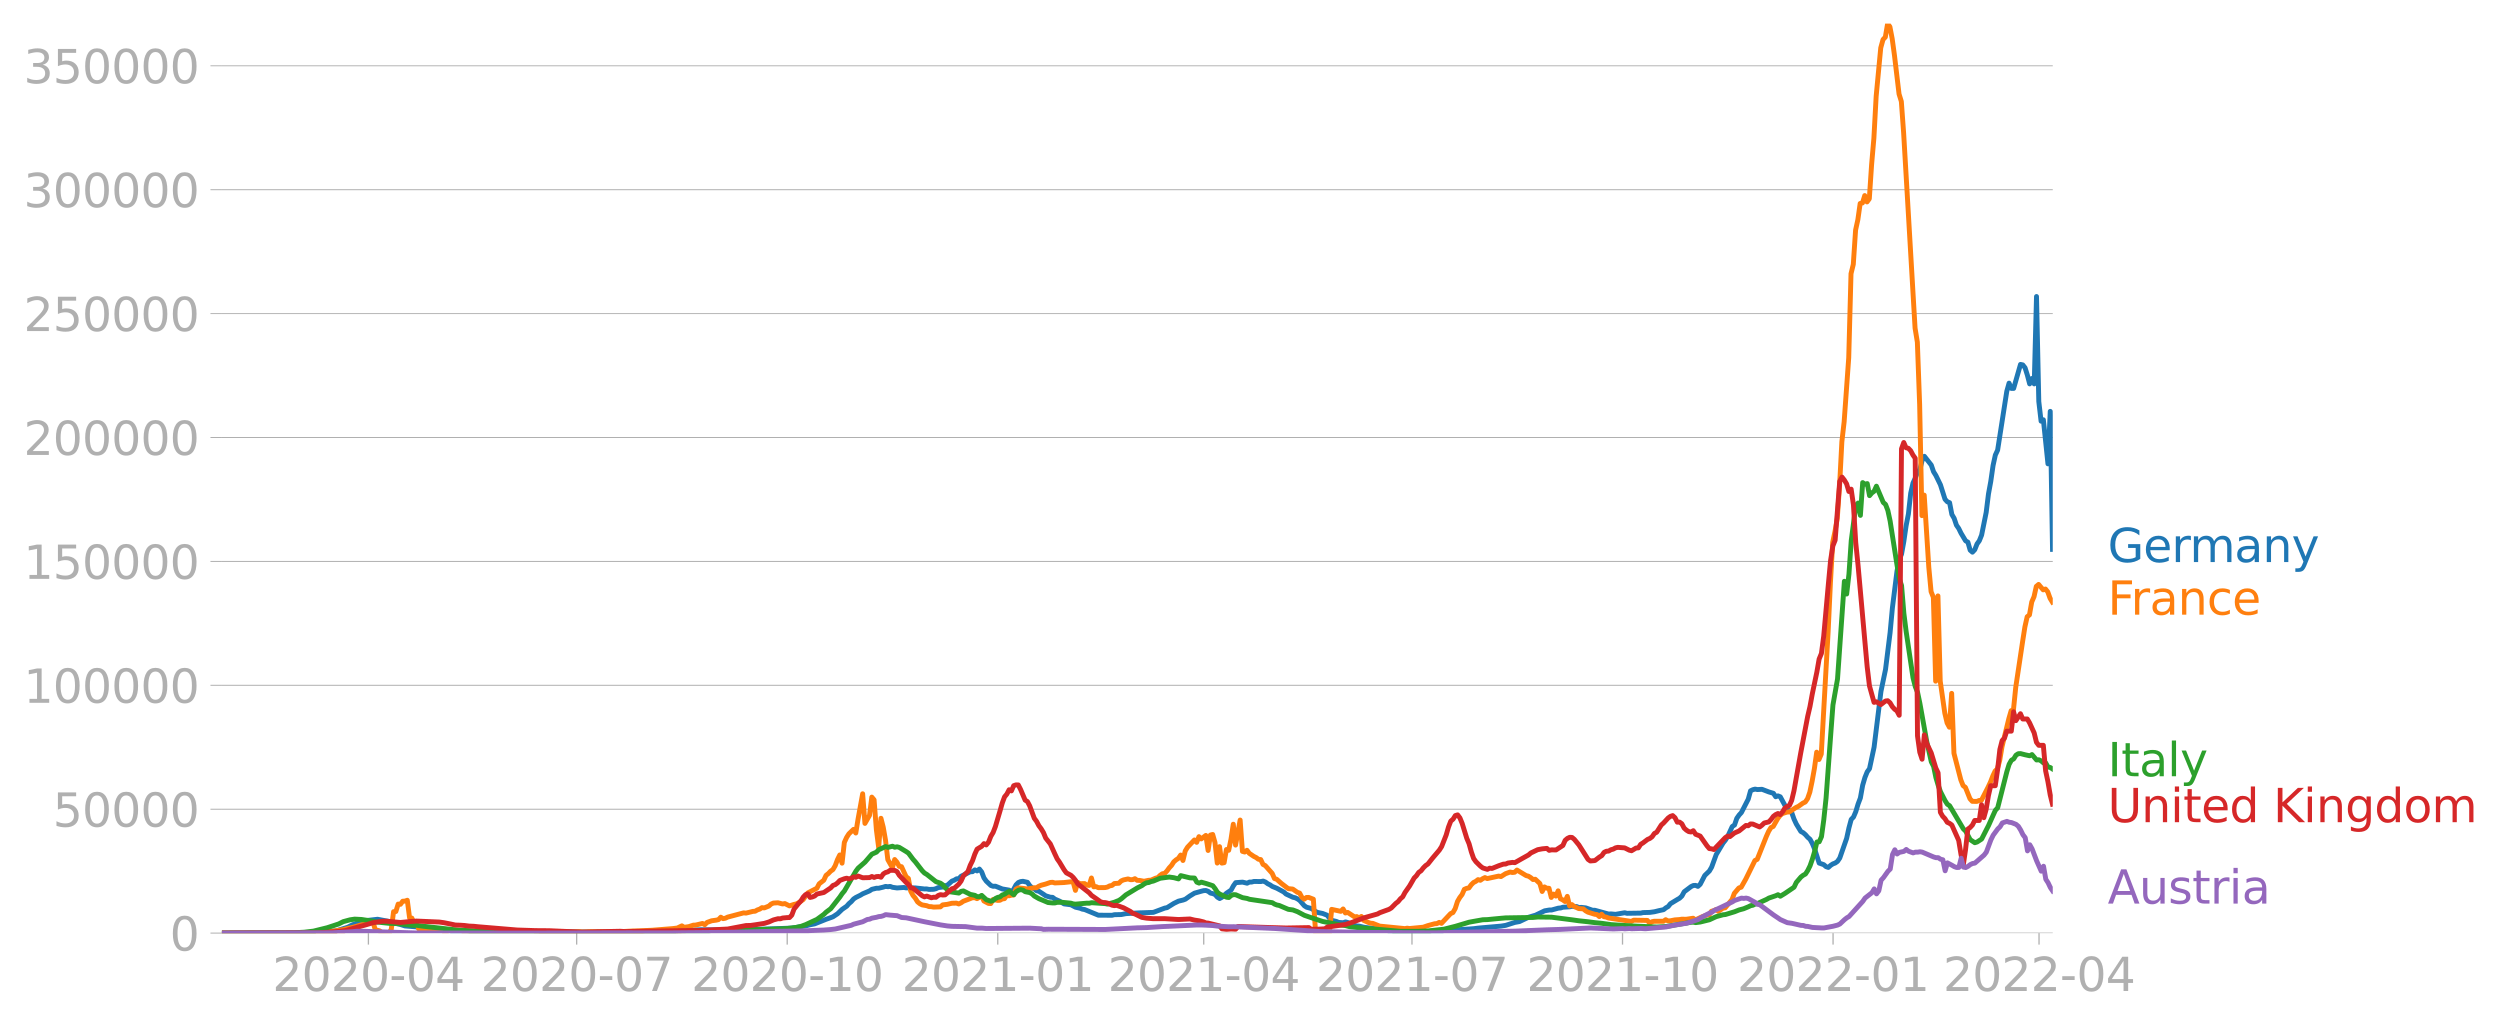 <svg xmlns:xlink="http://www.w3.org/1999/xlink" width="1015.94" height="416.199" viewBox="0 0 761.955 312.149" xmlns="http://www.w3.org/2000/svg"><defs><style>*{stroke-linejoin:round;stroke-linecap:butt}</style></defs><g id="figure_1"><path d="M0 312.15h761.955V0H0v312.15z" style="fill:none" id="patch_1"/><g id="axes_1"><path d="M67.645 284.4h558V7.2h-558v277.2z" style="fill:none" id="patch_2"/><g id="matplotlib.axis_1"><g id="xtick_1"><g id="line2d_1"><defs><path id="m60fa5080d3" d="M0 0v3.5" style="stroke:#b0b0b0;stroke-width:.4"/></defs><use xlink:href="#m60fa5080d3" x="112.285" y="284.4" style="fill:#b0b0b0;stroke:#b0b0b0;stroke-width:.4"/></g><g style="fill:#b0b0b0" transform="matrix(.14 0 0 -.14 83.037 302.038)" id="text_1"><defs><path id="DejaVuSans-32" d="M1228 531h2203V0H469v531q359 372 979 998 621 627 780 809 303 340 423 576 121 236 121 464 0 372-261 606-261 235-680 235-297 0-627-103-329-103-704-313v638q381 153 712 231 332 78 607 78 725 0 1156-363 431-362 431-968 0-288-108-546-107-257-392-607-78-91-497-524-418-433-1181-1211z" transform="scale(.016)"/><path id="DejaVuSans-30" d="M2034 4250q-487 0-733-480-245-479-245-1442 0-959 245-1439 246-480 733-480 491 0 736 480 246 480 246 1439 0 963-246 1442-245 480-736 480zm0 500q785 0 1199-621 414-620 414-1801 0-1178-414-1799Q2819-91 2034-91q-784 0-1198 620-414 621-414 1799 0 1181 414 1801 414 621 1198 621z" transform="scale(.016)"/><path id="DejaVuSans-2d" d="M313 2009h1684v-512H313v512z" transform="scale(.016)"/><path id="DejaVuSans-34" d="M2419 4116 825 1625h1594v2491zm-166 550h794V1625h666v-525h-666V0h-628v1100H313v609l1940 2957z" transform="scale(.016)"/></defs><use xlink:href="#DejaVuSans-32"/><use xlink:href="#DejaVuSans-30" x="63.623"/><use xlink:href="#DejaVuSans-32" x="127.246"/><use xlink:href="#DejaVuSans-30" x="190.869"/><use xlink:href="#DejaVuSans-2d" x="254.492"/><use xlink:href="#DejaVuSans-30" x="290.576"/><use xlink:href="#DejaVuSans-34" x="354.199"/></g></g><g id="xtick_2"><use xlink:href="#m60fa5080d3" x="175.757" y="284.4" style="fill:#b0b0b0;stroke:#b0b0b0;stroke-width:.4" id="line2d_2"/><g style="fill:#b0b0b0" transform="matrix(.14 0 0 -.14 146.51 302.038)" id="text_2"><defs><path id="DejaVuSans-37" d="M525 4666h3000v-269L1831 0h-659l1594 4134H525v532z" transform="scale(.016)"/></defs><use xlink:href="#DejaVuSans-32"/><use xlink:href="#DejaVuSans-30" x="63.623"/><use xlink:href="#DejaVuSans-32" x="127.246"/><use xlink:href="#DejaVuSans-30" x="190.869"/><use xlink:href="#DejaVuSans-2d" x="254.492"/><use xlink:href="#DejaVuSans-30" x="290.576"/><use xlink:href="#DejaVuSans-37" x="354.199"/></g></g><g id="xtick_3"><use xlink:href="#m60fa5080d3" x="239.928" y="284.4" style="fill:#b0b0b0;stroke:#b0b0b0;stroke-width:.4" id="line2d_3"/><g style="fill:#b0b0b0" transform="matrix(.14 0 0 -.14 210.68 302.038)" id="text_3"><defs><path id="DejaVuSans-31" d="M794 531h1031v3560L703 3866v575l1116 225h631V531h1031V0H794v531z" transform="scale(.016)"/></defs><use xlink:href="#DejaVuSans-32"/><use xlink:href="#DejaVuSans-30" x="63.623"/><use xlink:href="#DejaVuSans-32" x="127.246"/><use xlink:href="#DejaVuSans-30" x="190.869"/><use xlink:href="#DejaVuSans-2d" x="254.492"/><use xlink:href="#DejaVuSans-31" x="290.576"/><use xlink:href="#DejaVuSans-30" x="354.199"/></g></g><g id="xtick_4"><use xlink:href="#m60fa5080d3" x="304.098" y="284.4" style="fill:#b0b0b0;stroke:#b0b0b0;stroke-width:.4" id="line2d_4"/><g style="fill:#b0b0b0" transform="matrix(.14 0 0 -.14 274.85 302.038)" id="text_4"><use xlink:href="#DejaVuSans-32"/><use xlink:href="#DejaVuSans-30" x="63.623"/><use xlink:href="#DejaVuSans-32" x="127.246"/><use xlink:href="#DejaVuSans-31" x="190.869"/><use xlink:href="#DejaVuSans-2d" x="254.492"/><use xlink:href="#DejaVuSans-30" x="290.576"/><use xlink:href="#DejaVuSans-31" x="354.199"/></g></g><g id="xtick_5"><use xlink:href="#m60fa5080d3" x="366.873" y="284.4" style="fill:#b0b0b0;stroke:#b0b0b0;stroke-width:.4" id="line2d_5"/><g style="fill:#b0b0b0" transform="matrix(.14 0 0 -.14 337.625 302.038)" id="text_5"><use xlink:href="#DejaVuSans-32"/><use xlink:href="#DejaVuSans-30" x="63.623"/><use xlink:href="#DejaVuSans-32" x="127.246"/><use xlink:href="#DejaVuSans-31" x="190.869"/><use xlink:href="#DejaVuSans-2d" x="254.492"/><use xlink:href="#DejaVuSans-30" x="290.576"/><use xlink:href="#DejaVuSans-34" x="354.199"/></g></g><g id="xtick_6"><use xlink:href="#m60fa5080d3" x="430.345" y="284.4" style="fill:#b0b0b0;stroke:#b0b0b0;stroke-width:.4" id="line2d_6"/><g style="fill:#b0b0b0" transform="matrix(.14 0 0 -.14 401.097 302.038)" id="text_6"><use xlink:href="#DejaVuSans-32"/><use xlink:href="#DejaVuSans-30" x="63.623"/><use xlink:href="#DejaVuSans-32" x="127.246"/><use xlink:href="#DejaVuSans-31" x="190.869"/><use xlink:href="#DejaVuSans-2d" x="254.492"/><use xlink:href="#DejaVuSans-30" x="290.576"/><use xlink:href="#DejaVuSans-37" x="354.199"/></g></g><g id="xtick_7"><use xlink:href="#m60fa5080d3" x="494.515" y="284.4" style="fill:#b0b0b0;stroke:#b0b0b0;stroke-width:.4" id="line2d_7"/><g style="fill:#b0b0b0" transform="matrix(.14 0 0 -.14 465.267 302.038)" id="text_7"><use xlink:href="#DejaVuSans-32"/><use xlink:href="#DejaVuSans-30" x="63.623"/><use xlink:href="#DejaVuSans-32" x="127.246"/><use xlink:href="#DejaVuSans-31" x="190.869"/><use xlink:href="#DejaVuSans-2d" x="254.492"/><use xlink:href="#DejaVuSans-31" x="290.576"/><use xlink:href="#DejaVuSans-30" x="354.199"/></g></g><g id="xtick_8"><use xlink:href="#m60fa5080d3" x="558.685" y="284.4" style="fill:#b0b0b0;stroke:#b0b0b0;stroke-width:.4" id="line2d_8"/><g style="fill:#b0b0b0" transform="matrix(.14 0 0 -.14 529.437 302.038)" id="text_8"><use xlink:href="#DejaVuSans-32"/><use xlink:href="#DejaVuSans-30" x="63.623"/><use xlink:href="#DejaVuSans-32" x="127.246"/><use xlink:href="#DejaVuSans-32" x="190.869"/><use xlink:href="#DejaVuSans-2d" x="254.492"/><use xlink:href="#DejaVuSans-30" x="290.576"/><use xlink:href="#DejaVuSans-31" x="354.199"/></g></g><g id="xtick_9"><use xlink:href="#m60fa5080d3" x="621.46" y="284.4" style="fill:#b0b0b0;stroke:#b0b0b0;stroke-width:.4" id="line2d_9"/><g style="fill:#b0b0b0" transform="matrix(.14 0 0 -.14 592.212 302.038)" id="text_9"><use xlink:href="#DejaVuSans-32"/><use xlink:href="#DejaVuSans-30" x="63.623"/><use xlink:href="#DejaVuSans-32" x="127.246"/><use xlink:href="#DejaVuSans-32" x="190.869"/><use xlink:href="#DejaVuSans-2d" x="254.492"/><use xlink:href="#DejaVuSans-30" x="290.576"/><use xlink:href="#DejaVuSans-34" x="354.199"/></g></g></g><g id="matplotlib.axis_2"><g id="ytick_1"><path d="M67.645 284.4h558" clip-path="url(#pcf9ee3b01c)" style="fill:none;stroke:#b0b0b0;stroke-width:.3;stroke-linecap:square" id="line2d_10"/><g id="line2d_11"><defs><path id="m7458362ec5" d="M0 0h-3.5" style="stroke:#b0b0b0;stroke-width:.3"/></defs><use xlink:href="#m7458362ec5" x="67.645" y="284.4" style="fill:#b0b0b0;stroke:#b0b0b0;stroke-width:.3"/></g><use xlink:href="#DejaVuSans-30" style="fill:#b0b0b0" transform="matrix(.14 0 0 -.14 51.737 289.719)" id="text_10"/></g><g id="ytick_2"><path d="M67.645 246.636h558" clip-path="url(#pcf9ee3b01c)" style="fill:none;stroke:#b0b0b0;stroke-width:.3;stroke-linecap:square" id="line2d_12"/><use xlink:href="#m7458362ec5" x="67.645" y="246.636" style="fill:#b0b0b0;stroke:#b0b0b0;stroke-width:.3" id="line2d_13"/><g style="fill:#b0b0b0" transform="matrix(.14 0 0 -.14 16.108 251.955)" id="text_11"><defs><path id="DejaVuSans-35" d="M691 4666h2478v-532H1269V2991q137 47 274 70 138 23 276 23 781 0 1237-428 457-428 457-1159 0-753-469-1171Q2575-91 1722-91q-294 0-599 50Q819 9 494 109v635q281-153 581-228t634-75q541 0 856 284 316 284 316 772 0 487-316 771-315 285-856 285-253 0-505-56-251-56-513-175v2344z" transform="scale(.016)"/></defs><use xlink:href="#DejaVuSans-35"/><use xlink:href="#DejaVuSans-30" x="63.623"/><use xlink:href="#DejaVuSans-30" x="127.246"/><use xlink:href="#DejaVuSans-30" x="190.869"/><use xlink:href="#DejaVuSans-30" x="254.492"/></g></g><g id="ytick_3"><path d="M67.645 208.872h558" clip-path="url(#pcf9ee3b01c)" style="fill:none;stroke:#b0b0b0;stroke-width:.3;stroke-linecap:square" id="line2d_14"/><use xlink:href="#m7458362ec5" x="67.645" y="208.872" style="fill:#b0b0b0;stroke:#b0b0b0;stroke-width:.3" id="line2d_15"/><g style="fill:#b0b0b0" transform="matrix(.14 0 0 -.14 7.2 214.191)" id="text_12"><use xlink:href="#DejaVuSans-31"/><use xlink:href="#DejaVuSans-30" x="63.623"/><use xlink:href="#DejaVuSans-30" x="127.246"/><use xlink:href="#DejaVuSans-30" x="190.869"/><use xlink:href="#DejaVuSans-30" x="254.492"/><use xlink:href="#DejaVuSans-30" x="318.115"/></g></g><g id="ytick_4"><path d="M67.645 171.108h558" clip-path="url(#pcf9ee3b01c)" style="fill:none;stroke:#b0b0b0;stroke-width:.3;stroke-linecap:square" id="line2d_16"/><use xlink:href="#m7458362ec5" x="67.645" y="171.108" style="fill:#b0b0b0;stroke:#b0b0b0;stroke-width:.3" id="line2d_17"/><g style="fill:#b0b0b0" transform="matrix(.14 0 0 -.14 7.2 176.427)" id="text_13"><use xlink:href="#DejaVuSans-31"/><use xlink:href="#DejaVuSans-35" x="63.623"/><use xlink:href="#DejaVuSans-30" x="127.246"/><use xlink:href="#DejaVuSans-30" x="190.869"/><use xlink:href="#DejaVuSans-30" x="254.492"/><use xlink:href="#DejaVuSans-30" x="318.115"/></g></g><g id="ytick_5"><path d="M67.645 133.344h558" clip-path="url(#pcf9ee3b01c)" style="fill:none;stroke:#b0b0b0;stroke-width:.3;stroke-linecap:square" id="line2d_18"/><use xlink:href="#m7458362ec5" x="67.645" y="133.344" style="fill:#b0b0b0;stroke:#b0b0b0;stroke-width:.3" id="line2d_19"/><g style="fill:#b0b0b0" transform="matrix(.14 0 0 -.14 7.2 138.663)" id="text_14"><use xlink:href="#DejaVuSans-32"/><use xlink:href="#DejaVuSans-30" x="63.623"/><use xlink:href="#DejaVuSans-30" x="127.246"/><use xlink:href="#DejaVuSans-30" x="190.869"/><use xlink:href="#DejaVuSans-30" x="254.492"/><use xlink:href="#DejaVuSans-30" x="318.115"/></g></g><g id="ytick_6"><path d="M67.645 95.58h558" clip-path="url(#pcf9ee3b01c)" style="fill:none;stroke:#b0b0b0;stroke-width:.3;stroke-linecap:square" id="line2d_20"/><use xlink:href="#m7458362ec5" x="67.645" y="95.581" style="fill:#b0b0b0;stroke:#b0b0b0;stroke-width:.3" id="line2d_21"/><g style="fill:#b0b0b0" transform="matrix(.14 0 0 -.14 7.2 100.9)" id="text_15"><use xlink:href="#DejaVuSans-32"/><use xlink:href="#DejaVuSans-35" x="63.623"/><use xlink:href="#DejaVuSans-30" x="127.246"/><use xlink:href="#DejaVuSans-30" x="190.869"/><use xlink:href="#DejaVuSans-30" x="254.492"/><use xlink:href="#DejaVuSans-30" x="318.115"/></g></g><g id="ytick_7"><path d="M67.645 57.817h558" clip-path="url(#pcf9ee3b01c)" style="fill:none;stroke:#b0b0b0;stroke-width:.3;stroke-linecap:square" id="line2d_22"/><use xlink:href="#m7458362ec5" x="67.645" y="57.817" style="fill:#b0b0b0;stroke:#b0b0b0;stroke-width:.3" id="line2d_23"/><g style="fill:#b0b0b0" transform="matrix(.14 0 0 -.14 7.2 63.136)" id="text_16"><defs><path id="DejaVuSans-33" d="M2597 2516q453-97 707-404 255-306 255-756 0-690-475-1069Q2609-91 1734-91q-293 0-604 58T488 141v609q262-153 574-231 313-78 654-78 593 0 904 234t311 681q0 413-289 645-289 233-804 233h-544v519h569q465 0 712 186t247 536q0 359-255 551-254 193-729 193-260 0-557-57-297-56-653-174v562q360 100 674 150t592 50q719 0 1137-327 419-326 419-882 0-388-222-655t-631-370z" transform="scale(.016)"/></defs><use xlink:href="#DejaVuSans-33"/><use xlink:href="#DejaVuSans-30" x="63.623"/><use xlink:href="#DejaVuSans-30" x="127.246"/><use xlink:href="#DejaVuSans-30" x="190.869"/><use xlink:href="#DejaVuSans-30" x="254.492"/><use xlink:href="#DejaVuSans-30" x="318.115"/></g></g><g id="ytick_8"><path d="M67.645 20.053h558" clip-path="url(#pcf9ee3b01c)" style="fill:none;stroke:#b0b0b0;stroke-width:.3;stroke-linecap:square" id="line2d_24"/><use xlink:href="#m7458362ec5" x="67.645" y="20.053" style="fill:#b0b0b0;stroke:#b0b0b0;stroke-width:.3" id="line2d_25"/><g style="fill:#b0b0b0" transform="matrix(.14 0 0 -.14 7.2 25.372)" id="text_17"><use xlink:href="#DejaVuSans-33"/><use xlink:href="#DejaVuSans-35" x="63.623"/><use xlink:href="#DejaVuSans-30" x="127.246"/><use xlink:href="#DejaVuSans-30" x="190.869"/><use xlink:href="#DejaVuSans-30" x="254.492"/><use xlink:href="#DejaVuSans-30" x="318.115"/></g></g></g><path d="m67.645 284.4 28.598-.104 2.79-.169 2.79-.36.697-.082 3.487-1.083 1.395-.722 1.395-.537.698-.387.697-.218 4.883-.564 4.185.786.697.336 2.093.476 1.395.437 4.882.405 1.395.245 7.673.789 1.395.013 8.37.252 2.093.063 18.832.088 3.487-.13 4.883.126 15.345-.02 6.277-.139 13.253-.433 2.093-.1 11.16.102 2.092-.093 2.79-.076 9.067-.332 2.79-.104 4.185-.652 1.395-.362 1.396-.277 2.092-.831 1.395-.563 1.395-.497.697-.265 1.395-.924 1.396-1.345 1.394-.96.698-.796.697-.592.698-.803.698-.468 1.394-.692.698-.426 1.395-.59.698-.304.697-.469 1.395-.335.697.002 1.396-.34.697-.219.697.101.698-.1.697.274 1.396.198 2.092-.146.697.13 2.79.01 2.79.317.698-.005.697.147 1.395-.045.698-.175.697-.341 1.396-.174.697-.383.697-.176 1.395-1.246.698-.262.697-.435.698-.04.697-.747 2.79-1.357.698-.03.697-.55.698.322.697-.568.698.89.698 1.817.697.972 1.395 1.328.697.246.698-.038 2.093.843 2.092.36.698.665.697-.963.697-1.295.698-.715.697-.286.698-.098 1.395.31.697 1.022.698.65.697.33.698.578.697.154 1.396.906.697.486 1.395.42.697.044.698.535 1.395.606 1.395.856 2.093.268 1.394.738 1.395.318.698.278.698.116 4.185 1.729 4.185.012.697-.168 2.092-.046 1.396-.275 2.092-.126 2.092-.12 1.396-.041 2.79-.1 3.487-1.306.697-.132 2.093-1.304 1.395-.68 1.395-.336.697-.256 1.396-.997 1.394-.85 2.093-.59.697-.178.698-.034.697.253.698.537.698.149.697.287.697.796.698.42.697-.386 1.396-1.255 1.394-.935.698-1.297.697-.973 2.093-.151 1.395.324.697-.344.698-.01.697-.185 2.093.038.697-.147.698.286.697.516.698.347.697.48 1.395.565 2.093 1.125.697.63 2.093.984.697.152.698.338.697.489 1.396 1.612.697.448 1.395.37.698.417.697.553.697.277 1.395.28 1.396.543.697.907.697.646 1.395.329.698.309 1.395.09.697-.248.698.18 1.395.793 1.395.245.697.063 1.395.336 4.185.537 1.395.348 2.093.178 11.858.251 7.672-.459 4.883-.312 1.394-.1 1.395-.174 6.976-.612 1.394-.23 2.79-.893 1.395-.256 2.79-1.32 1.396-.417.697-.198 2.79-1.34 1.395-.244h.697l2.093-.57.697-.058.698-.22 2.093-.13.697-.184.697.138.698-.04.697.335.698-.083 1.395.163 2.092.73.698.001 4.185 1.15.697-.048 1.396.13 2.79-.483.697.174 4.185-.065.697-.156 2.093-.06 1.395-.197 1.395-.341 1.395-.296.697-.552.698-.399.698-.869 2.092-1.269.697-.4.698-.668.697-1.29 2.093-1.58.697-.334.698-.036.697.303.698-.638 1.395-2.688 1.395-1.35.697-1.188 1.395-3.833 2.093-3.513.697-.873.698-1.102 1.395-3.057.697-.467.698-2.033.697-.996.698-.759 2.093-4.092.697-2.53.697-.345.698-.18.697.138 1.395-.08 2.093.802 1.395.418.697 1.046.698-.26.697.28 1.395 2.576.698 1.016 1.395 1.222.697 1.974.698 1.504 1.395 2.288.697.356.698.61.697.798.698.609.697 1.267.698 1.677 1.395 4.3 1.395.487.697.606.698.233.697-.627.698-.45.698-.261.697-.497.697-1.023 2.093-5.992.697-3.183.698-2.593.697-.727.698-1.633.697-2.321.698-1.843.698-3.872.697-2.388.697-1.721.698-.96 1.395-6.539 2.092-16.993 1.395-6.71 1.395-11.245.698-7.51 1.395-11.188.697-3.618.698-1.61.697-3.848.698-4.801.697-3.559.698-6.332.697-3.091.698-1.533.697-1.829.698-.75.697-2.779.698-1.267 2.092 2.666.698 2.028.697 1.118 1.395 2.86 1.395 4.403.698.77.698.28.697 3.594.697 1.179.698 2.082.697 1.004.698 1.432 1.395 2.335.697.41.698 2.442.697.61.698-.74.698-1.766.697-.969.697-1.734 1.395-6.92.698-5.62.697-3.802.698-4.842.697-3.207.698-1.505 2.79-17.913.697-2.498.698 1.599.697.007 2.093-7.314.697.145.698.886.697 2.22.698 2.677.697-1.648.698 1.646.697-26.624.698 31.997.697 5.996.698-.427 1.395 13.429.697-15.995.698 42.067h0" clip-path="url(#pcf9ee3b01c)" style="fill:none;stroke:#1f77b4;stroke-width:1.5;stroke-linecap:square" id="line2d_26"/><path d="m67.645 284.4 27.9-.107 3.487-.224 2.79-.309 2.79-.435 1.395-.375 1.395-.299 2.79-.79.698-.107.698-.581.697-.203.698.196.697-.155.697 2.344 1.395.372.698.673h2.093l.697-1.151.697-5.384.698-.052.698-2.259.697.07.698-.949.697-.035.698-.255.697 5.358.697.075.698 1.595.698.152.697 1.541.697-.1.698.23.697.05 1.395-.184.698.351.697-.316.698.247 1.395.125 1.395.554.697-.603 2.093.08 2.093.077.697.39 9.765.19.697-.332.698.017 1.395-.207 1.395.089.697.367 1.395-.109.698.132 2.093-.127.697-.415.697.43 3.488-.017 4.185-.017 3.488.023.697.081 2.79-.135 1.395.088 2.093-.087 3.487.02h1.395l3.488-.005 4.185-.223 2.092-.06 2.093-.098 2.092-.092 6.278-.505 1.394-.172 1.395-.664.698.445 1.395-.204 1.395-.45.697-.029 2.093-.489.697.378.698-.693 1.395-.503 1.395-.192.697-.163.698-.734.698.443.697-.133.697-.339 4.883-1.293.697.073 1.395-.34.698-.18.697-.05.698-.4.697-.24.698-.453.697.085 1.395-.564.698-.612.698-.31 1.394-.081 1.395.358.698-.122 1.395.706 1.395-.449.697-.144.698-.357 1.395-.967 1.395-2.024 2.79-1.445.697-1.333 1.395-1.086.698-1.494.697-.547.698-.729.697-.48.698-1.192.698-1.858.697-1.416.698 2.506.697-6.336.697-1.52.698-1.094 1.395-1.343.698 1.097.697-4.269 1.395-7.685.697 9.028 1.396-2.445.697-5.562.697.821.698 9.136.697 5.393.698-8.904.698 2.726.697 3.972.697 5.902 1.395 2.454.698-2.48.698.815.697 1.27.697.094 1.395 3.059.698.538.697 3.85.698 1.304.697.84.698 1.132.697.56.698.364 1.395.24.697.273.698.024.697.136 2.093-.075.697-.604 1.395-.166 1.395-.328 1.396-.04.697.25.697-.328.698-.488 2.79-1.075.697-.014.698.295 1.395-.832.698 1.547 1.394.738.698.04.697-1.244 1.396.283.697-.04.697-.392.698-.105.697-1.008.698.144.698-.19.697-.055.697-1.803.698-.373 1.395.145 1.395.182 2.092-.365.698.002.697-.46.698-.305 1.395-.365 1.395-.484.697-.054.698.203 2.79-.124 2.093-.236.697.059.697 2.567.698-2.414.697.373 1.396-.036.697.466.697.107.698-2.272.697 2.687.698-.07.698.328 2.092-.029.697-.155.698-.37.698-.122.697-.58 1.395-.091.697-.7.698-.312 1.395-.305.697.225.698-.008.697-.289.698.509.697.014 1.396.262 1.394-.292.698-.033 1.395-.61.697-.17.698-.687.697-.498.698-.1.697-.739.698-.955.697-.754.698-1.083.697-.602.698-.455.697-1.007.698 1.654.697-2.9.698-1.142 2.092-2.213.698.724.698-1.73.697.685 1.395-1.06.697 4.582.698-4.695.698-.182.697 2.446.697 6.271.698-5.001.697 5.019.698-.134.698-4.02.697.241.697-3.353.698-4.594.697 6.365 1.396-7.634.697 9.551.697.199.698-.534.697.926 1.395.945.698.348.697.526.698.081.697 1.484.698.365 2.093 2.359.697 1.573.697.237 1.395 1.239 2.093 1.606 1.395.136 1.395.981.697.243.698 1.306.697.55.698-.53.697-.005 1.396.54.697 10.342h4.185l.697-7.246 2.79.602.698-.723.697 1.22.698-.176 2.093 1.368.697-.087.697.413.698-.455.697 1.196 1.395.621.698.238.697.052 2.093.832 7.673.762.697-.128.697.103 4.185-.397 1.396-.484 2.092-.571.697-.05.698-.364.698.284 2.79-2.967.697-.315.698-1.215.697-2.171.697-1.192.698-.914.697-1.59.698-.292.698-.132.697-.961.697-.686.698-.359.697-.529.698.203.697-.482.698-.343.697.305 3.488-.755.697.148 1.395-.879 1.395-.511.698.154.697-.087.698-.667 2.79 1.685.697.185.698.428.697.592.698-.085 1.395 1.298.698 2.426.697-1.394.697.396.698.025.697 2.793.698-1.017.698.597.697-1.594.697 2.406.698.347.697.5.698-1.565.698 2.934.697-.428.697.562 1.395.65 1.396.088.697.598.697.403 2.093.655.697.084.698.613.697-.728.698.764.697.116.698.281 6.975 1.038.697-.376 4.185.08.698.876.697-.48.698-.15 2.79.016.697-.483.698.364.698-.029 1.394-.28 1.395-.101.698-.108 1.395.016 2.093-.311.697.503 2.092-.983 1.395-.483.698-.038.697-1.129.698-.176.697-.35.698.56 1.395-.967.697-.115 2.093-2.534.697-1.876 1.395-1.648.698-.22 1.395-2.47 2.79-5.667.697-.347 2.79-7.001.698-1.551.697-1.14.698-.333 1.395-2.451.697-.911.698-.571 1.395-.448.697-.05 2.093-1.375.697-.322 1.395-.997.698-.327.697-1.022.698-2.006.697-3.316.698-3.882.697-4.971.698 2.241.697-1.656 1.395-24.905.698-12.398.697-14.897.698-12.356.698-3.316.697-3.993.697-9.945.698-13.39.697-6.08 1.395-19.485.698-25.643.697-2.854.698-10.45.697-3.19.698-4.909.698-.16.697-2.259.697 1.939.698-.941.697-10.407.698-8.058.697-12.832 1.395-14.72.698-2.537.697-.736.698-4.109.697.954.698 3.638.697 5.088 1.395 11.772.698 2.269.697 9.56 3.488 59.522.697 4.273.698 18.994.697 33.88.698-6.25 1.395 21.981.697 7.431.698 1.752.697 25.542.698-25.989.697 25.973 1.395 9.765.698 2.972.698 1.309.697-10.31.697 18.274 2.093 8.082.697 1.77.698.51 1.395 3.485.697.778 1.396.035.697-.294.697-.06 2.093-4.106.697-1.512.698-1.818.697-1.479.698-.68.697-2.555.698-4.169 2.093-8.59.697-2.4.697-.206.698-6.884 2.092-13.946.698-4.468.697-3.118.698-.569.697-3.936.698-1.615.697-3.147.698-.587 1.395 1.652.697-.25.698.855.697 1.955.698 1.15h0" clip-path="url(#pcf9ee3b01c)" style="fill:none;stroke:#ff7f0e;stroke-width:1.5;stroke-linecap:square" id="line2d_27"/><path d="m67.645 284.4 21.623-.094 3.487-.19 2.79-.329 4.185-1.035 3.487-1.149 1.395-.701 2.093-.566 1.395-.204 2.093.108 2.79.421 2.092.366 1.395.158 2.093.22 2.79.092 1.395.172 1.394.179 2.093.236.698-.076 2.092.296 11.16 1.246 1.395.025 6.975.332 16.74.284 2.79.034 4.185-.035 11.857.058 15.345-.056 11.858-.251 8.37-.51 3.488-.064 2.79-.062 4.184.033 6.278-.183 3.488-.167 2.79-.338 1.395-.309 1.394-.516 3.488-1.618 2.093-1.53.697-.674 1.395-1.046 2.79-3.56.698-1.032.697-.827 3.488-6.011.697-.932 2.092-1.84 2.093-2.422 1.395-.618.697-.74 1.396-.634.697-.335.697.276 1.395-.372.698.313.698-.142.697.194 2.092 1.272.698.478 1.395 1.876.697.774 2.093 2.702.697.707.698.418 2.79 2.203 1.395.481.697.487.698.858 1.395 1.252 2.79.405.697-.52.698-.133 2.093 1.053 1.394.29.698.394.697.021.698-.392 1.395 1.302 1.395.474.697-.248.698-.587.698-.342.697-.153.697-.573.698-.24 1.395-.893 1.395 1.05.697-.879.698-.472.697-.187.698.122.697.491 1.396.276.697.396.697.656 1.395.804 1.396.582 1.394.592 1.395.128.698-.01.697-.175 1.395-.025 2.79.276.698.217.697.076 3.488-.299.697.025.698-.16 4.185.277.697.15 2.093-.579 1.395-.561.697-.468 1.396-1.201 3.487-2.123 1.395-.7.697-.51.698-.355.697-.084.698-.287.697-.155 2.093-.861 2.092-.28.698-.083 1.395.197 1.395.365.697-.998 2.79.677 1.395.057.698 1.251.698.29.697-.285 1.395.394 1.395.45.698.24.697.895.697 1.1.698.537 2.093.968.697.097.697-.612.698-.267.697.026 2.093.89 1.395.246.697.25 6.976 1.037.697.433.697.27.698.138 2.79 1.187 1.395.186 1.395.529 2.092 1.103 2.093.719 3.488 1.158 2.092.405 2.79.592 2.093.264 1.394.363 2.79.293 4.185.346 8.37.744 5.58-.006 2.79-.116 4.883-.528 3.488-.882 4.185-1.253 2.092-.379 2.092-.369 1.396-.042 2.092-.21 2.093-.196 1.394-.12 8.37-.134 1.395-.128 4.185.053 2.79.356 3.488.446 2.092.295 2.79.297 2.093.272 2.093.203 2.79.39 3.487.23 4.185.232 6.278.269 2.79-.148 7.672-1.293.697-.03.698.131 1.395-.176 2.79-.684 2.092-.962 2.093-.57.697-.07 2.79-.844 1.395-.555 1.395-.37 1.396-.582.697-.338.697-.143.698-.348.697-.169 2.79-1.265.698-.405 2.092-.711.698-.31.697.463 1.395-.85 2.79-1.897.698-1.466 1.395-1.635.697-.549.698-.378.697-1.091.698-1.418.697-1.994.698-2.37.697-2.885.698-.062.697-1.575.698-5.127.697-6.656 1.395-18.999.698-9.33 1.395-7.929 2.092-29.783.698 3.88.697-6.073.698-10.197 1.395-10.687.697-.768.698 3.76.698-9.988.697.496.697-.196.698 3.67.697-.82.698-.514.697-1.542 2.093 4.947.697.617.698 1.818.697 3.24 2.093 13.377.697 4.141.698 2.162.697 8.413.698 5.57 2.092 14.108.698 2.716.697 1.73.698 3.33 2.092 11.636 1.395 6.212.698 1.383.697 3.389.698 2.352.697 1.957 1.395 2.733.698 1.094.698.463 4.184 7.06.698.669 1.395 2.613 1.395.93.698-.216 1.394-.906 1.395-2.75.698-1.356 1.395-3.125.697-1.525.698-.76 2.79-10.986.697-2.27.698-1.245.697-.405.698-1.132.697-.454.698-.03 1.395.36 1.395.305.697-.366 1.396 1.644.697-.07.697.346.698.605.697.025.698 1.228.697.164.698.458h0" clip-path="url(#pcf9ee3b01c)" style="fill:none;stroke:#2ca02c;stroke-width:1.5;stroke-linecap:square" id="line2d_28"/><path d="m67.645 284.4 29.295-.075 6.278-.436 2.092-.28 6.278-1.76 2.092-.626 2.79-.428 1.395-.019 4.185.378 2.79-.27 2.093-.16 6.974.3 1.395.197 2.093.415 1.395.298 1.395.048 1.395.09 1.395.181 1.395.063 1.395.145 11.858.99 5.58.182 4.184.032 8.37.361 1.395.09 3.488-.065 1.395-.07 6.975-.148 1.395.083 20.227-.323 2.093.02 9.067-.465 5.58-1.06 1.395-.033 1.395-.195 2.79-.434 1.395-.432 1.395-.624 1.395-.37.698.036.697-.24 1.395-.132.698-.012.697-.737.698-1.863 1.395-1.72.698-.761.697-1.146.697-.745.698-.248.697 1.088.698-.15.698-.29.697-.603 2.093-.456 2.092-1.41.697-.748.698-.244.698-.528.697-.74 1.395-.528.697-.165.698.214.697-.197.698-.416.698.12.697-.373 1.395.517 2.093-.052.697-.332.697.289.698-.26.697-.041.698.237.698-1.009.697-.432.697-.205.698-.474 1.395.038.698.363.697 1.142 2.092 2.194.698.638.697.944.698.15 2.79 2.304.697.334.698-.233 1.395.504.697-.172.698.032.697-.555.698-.258.697.115.698-.045 2.092-1.883.698-.128 1.395-1.272.697-.932.698-1.556 1.395-1.357.698-1.896.697-1.41.697-1.987.698-1.521 1.395-.852.698-.823.697.396.697-.863.698-1.756.697-1.174.698-1.815 1.395-4.71.697-2.447.698-1.886.697-.842.698-1.329.698.347.697-1.588.697-.237.698.01.697 1.362 1.395 3.273.698.43.697 1.329 1.395 3.775.698.937.697 1.318.698.936.697 1.167.698 1.679 1.395 1.766 1.395 3.089.697 1.47.698.99 1.395 2.314.697.962 1.396.737.697.66.697.87.698 1.078 3.488 2.746.697.776 1.395.97 1.395 1 .697.195.698.035.697.156 1.396.647.697.125.697-.094 2.093.755 2.093 1.11.697.56.697.23 2.093 1.02 1.395.23 2.092.171 3.488-.01 4.185.256 3.488-.16 1.394.34 1.396.212 1.394.348.698.303.697.053 3.488.854.697.886 1.396.15 1.394-.104 1.395.068.698-.82 2.79.096 6.277.198 5.58.163 6.975-.121.698.524 2.093-.043 2.092-.109.698-.516 5.58-.806 2.092-.682 2.093-.786 1.394-.552 4.185-1.184.698-.385 2.79-1.02.697-.42 1.395-1.408.698-.544.697-.852.698-.602.697-1.316 1.395-1.991 1.396-2.422.697-.708.697-1.005.698-.483.697-.884.698-.7.698-.482 1.394-1.762 2.093-2.467.698-1.086 1.394-3.535.698-2.415.697-1.806.698-.595.698-1.103.697-.212.697.923.698 1.713 1.395 4.508.698 1.653.697 2.509.697 1.99.698.983 1.395 1.376.697.524 1.396.433.697-.368.697.093 2.093-.848 1.395-.476.697-.028.698-.306 1.395-.193.697.081 2.093-1.187 2.093-1.167.697-.6 2.092-1.004 1.396-.26 1.394-.13.698.59.697-.14 1.396.019 2.092-1.366.697-1.57.698-.591.698-.327.697.046.697.576 1.395 1.698 2.79 4.418.698.481 1.395-.13 1.395-1.077.697-.421.698-.998.697-.34.698-.054.697-.408.698-.18.697-.391.698-.155 1.395.11.697.051 1.396.699.697.173 1.395-.832.697-.045.698-1.077.697-.427 1.396-1.062.697-.297.697-.524.698-1.002.698-.369 1.394-2.198.698-.62 1.395-1.522.698-.497.697-.238.697.643.698 1.36.697-.018.698.508.697 1.321.698.62.697.44.698.116.697-.385.698 1.082 1.395.55 2.092 2.984.698.829.697.08.698.215 3.488-3.644.697-.447.697.15 1.395-1.108 1.395-.616 2.093-1.682.698.1.697-.553.697.03 2.093.887.697-.528.698-.682 1.395-.331.697-.741.698-.954.697-.535.698-.329.697.325.698-.798.697-1.163.698-.51.697-.31.698-1.53.697-2.918 2.093-11.725 2.093-10.991.697-2.986.697-3.802 1.395-6.675.698-4.001.697-1.706.698-5.263 1.395-15.582.697-7.457.698-4.46.698-1.76 1.394-17.917.698-1.304.697.889.698 1.157.697 2.335.698-.71.697 4.798.698 11.488.697 6.813 2.093 23.306.697 7.713.698 5.838 1.395 5.026.697-.179 1.395.846 1.395-1.08.698-.085.697.625.698 1.183.697.772.698.515.697 1.332.698-81.211.697-1.922.698 1.602.697.16.698.725.697 1.318.698.992.697 84.615.698 5.003.697 2.116.698-7.42.697 2.564 1.395 2.93 1.395 4.598.698 1.478.697 12.032.698 1.208.697.727.698 1.1.698.323.697.508 2.092 4.675.698 4.232.697 3.346.698-4.725.697-6.262.698-.505.697-.748.698-1.391h1.395l.697-4.789.698 3.94.697-2.519.698-4.192.697-3.038h1.395l.698-4.83.697-6.208.698-2.728.697-.697.698-2.162h1.395l.697-5.907.698 2.7 1.395-2.107.697 1.604h1.395l.698 1.189 1.395 3.057.697 2.864.698.911h1.395l.697 7.768.698 3.282.697 4.037.698 2.846h0" clip-path="url(#pcf9ee3b01c)" style="fill:none;stroke:#d62728;stroke-width:1.5;stroke-linecap:square" id="line2d_29"/><path d="m67.645 284.4 33.48-.096 6.278-.33 1.394-.143 2.093.014 15.345.485 16.043.037 21.622.01 12.555-.027 14.647-.04 13.253.008 13.95-.128 6.975-.1 9.067-.22 10.463-.157 2.79-.112 3.488-.14 2.092-.153 1.395-.162 4.882-1.131.698-.33 2.79-.748 1.395-.698.698-.09.697-.312 1.395-.263.697-.21.698-.065.698-.2.697-.337 1.395.157 1.395.115.698.046 1.394.56 1.395.095 5.58 1.199 4.883.959 2.092.321 1.395.122 4.185.086 3.488.466 1.395-.014 1.395.12 13.252-.104 2.79.151.698.027.697.195 1.395-.05 17.438.074 9.765-.5 2.79-.073 4.882-.31 2.093-.087 8.37-.396 1.395.002 1.395.056 2.093.109 1.394.178 3.488.194 1.395-.023 12.555.546 13.95.937 13.95.262 20.925.124 24.413-.516 9.764-.407 4.185-.126 9.068-.426 6.975.3 2.79-.113.697.079 1.396-.103.697.07 2.79-.084 1.395.092 6.277-.555 2.79-.58 3.488-.555 2.093-.656 1.394-.46 1.395-.85 2.093-1.119.697-.25.698-.527 2.093-.971 3.487-1.678.697-.433 2.093-.707.697.092.698-.102.698.167 2.092 1.16.697.57.698.143 4.185 3.105 1.395.934.697.48 2.093.931 1.395.197 2.79.635.697.026.698.256.697.036 1.396.308 2.79.148.697.012 2.79-.521 1.395-.36.697-.332 1.395-1.31.698-.557.697-.41 4.186-4.617.697-1.008 2.092-1.641.698-1.152.697 1.513.698-.927.697-3.229.698-.759 1.395-1.958.697-.684.698-4.447.697-1.426.698 1.286.697-.504 1.395-.297.698-.582.697.53 1.395.517.698-.237.697.012.698-.128.697.119 3.488 1.482.697.206.698.006.697.468.698.166.697 3.359.698-2.418 1.395.743.697.415.698.25.697-.017.698-2.802.697 2.706.698.133.697-.363.698-.548.697-.321.698-.119 2.79-2.438.697-.896 1.395-3.751.698-1.422 1.395-1.906.697-.667.698-1.164 1.395-.475.697.266.698.093 1.395.554.697.595.698 1.126.697 1.425.698.916.697 4.013.698-1.856.697 1.242 1.396 3.673 1.394 3.13.698-1.5.697 3.967.698 1.067.697 1.474.698 1.016h0" clip-path="url(#pcf9ee3b01c)" style="fill:none;stroke:#9467bd;stroke-width:1.5;stroke-linecap:square" id="line2d_30"/><g style="fill:#1f77b4" transform="matrix(.14 0 0 -.14 642.385 171.308)" id="text_18"><defs><path id="DejaVuSans-47" d="M3809 666v1253H2778v519h1656V434q-365-259-806-392-440-133-940-133-1094 0-1712 639-617 640-617 1780 0 1144 617 1783 618 639 1712 639 456 0 867-113 411-112 758-331v-672q-350 297-744 447t-828 150q-857 0-1287-478-429-478-429-1425 0-944 429-1422 430-478 1287-478 334 0 596 58 263 58 472 180z" transform="scale(.016)"/><path id="DejaVuSans-65" d="M3597 1894v-281H953q38-594 358-905t892-311q331 0 642 81t618 244V178Q3153 47 2828-22t-659-69q-838 0-1327 487-489 488-489 1320 0 859 464 1363 464 505 1252 505 706 0 1117-455 411-454 411-1235zm-575 169q-6 471-264 752-258 282-683 282-481 0-770-272t-333-766l2050 4z" transform="scale(.016)"/><path id="DejaVuSans-72" d="M2631 2963q-97 56-211 82-114 27-251 27-488 0-749-317t-261-911V0H581v3500h578v-544q182 319 472 473 291 155 707 155 59 0 131-8 72-7 159-23l3-590z" transform="scale(.016)"/><path id="DejaVuSans-6d" d="M3328 2828q216 388 516 572t706 184q547 0 844-383 297-382 297-1088V0h-578v2094q0 503-179 746-178 244-543 244-447 0-707-297-259-296-259-809V0h-578v2094q0 506-178 748t-550 242q-441 0-701-298-259-298-259-808V0H581v3500h578v-544q197 322 472 475t653 153q382 0 649-194 267-193 395-562z" transform="scale(.016)"/><path id="DejaVuSans-61" d="M2194 1759q-697 0-966-159t-269-544q0-306 202-486 202-179 548-179 479 0 768 339t289 901v128h-572zm1147 238V0h-575v531q-197-318-491-470T1556-91q-537 0-855 302-317 302-317 808 0 590 395 890 396 300 1180 300h807v57q0 397-261 614t-733 217q-300 0-585-72-284-72-546-216v532q315 122 612 182 297 61 578 61 760 0 1135-394 375-393 375-1193z" transform="scale(.016)"/><path id="DejaVuSans-6e" d="M3513 2113V0h-575v2094q0 497-194 743-194 247-581 247-466 0-735-297-269-296-269-809V0H581v3500h578v-544q207 316 486 472 280 156 646 156 603 0 912-373 310-373 310-1098z" transform="scale(.016)"/><path id="DejaVuSans-79" d="M2059-325q-243-625-475-815-231-191-618-191H506v481h338q237 0 368 113 132 112 291 531l103 262L191 3500h609L1894 763l1094 2737h609L2059-325z" transform="scale(.016)"/></defs><use xlink:href="#DejaVuSans-47"/><use xlink:href="#DejaVuSans-65" x="77.49"/><use xlink:href="#DejaVuSans-72" x="139.014"/><use xlink:href="#DejaVuSans-6d" x="178.377"/><use xlink:href="#DejaVuSans-61" x="275.789"/><use xlink:href="#DejaVuSans-6e" x="337.068"/><use xlink:href="#DejaVuSans-79" x="400.447"/></g><g style="fill:#ff7f0e" transform="matrix(.14 0 0 -.14 642.385 187.346)" id="text_19"><defs><path id="DejaVuSans-46" d="M628 4666h2681v-532H1259V2759h1850v-531H1259V0H628v4666z" transform="scale(.016)"/><path id="DejaVuSans-63" d="M3122 3366v-538q-244 135-489 202t-495 67q-560 0-870-355-309-354-309-995t309-996q310-354 870-354 250 0 495 67t489 202V134Q2881 22 2623-34q-257-57-548-57-791 0-1257 497-465 497-465 1341 0 856 470 1346 471 491 1290 491 265 0 518-55 253-54 491-163z" transform="scale(.016)"/></defs><use xlink:href="#DejaVuSans-46"/><use xlink:href="#DejaVuSans-72" x="50.27"/><use xlink:href="#DejaVuSans-61" x="91.383"/><use xlink:href="#DejaVuSans-6e" x="152.662"/><use xlink:href="#DejaVuSans-63" x="216.041"/><use xlink:href="#DejaVuSans-65" x="271.021"/></g><g style="fill:#2ca02c" transform="matrix(.14 0 0 -.14 642.385 236.586)" id="text_20"><defs><path id="DejaVuSans-49" d="M628 4666h631V0H628v4666z" transform="scale(.016)"/><path id="DejaVuSans-74" d="M1172 4494v-994h1184v-447H1172V1153q0-428 117-550t477-122h590V0h-590q-666 0-919 248-253 249-253 905v1900H172v447h422v994h578z" transform="scale(.016)"/><path id="DejaVuSans-6c" d="M603 4863h575V0H603v4863z" transform="scale(.016)"/></defs><use xlink:href="#DejaVuSans-49"/><use xlink:href="#DejaVuSans-74" x="29.492"/><use xlink:href="#DejaVuSans-61" x="68.701"/><use xlink:href="#DejaVuSans-6c" x="129.98"/><use xlink:href="#DejaVuSans-79" x="157.764"/></g><g style="fill:#d62728" transform="matrix(.14 0 0 -.14 642.385 250.586)" id="text_21"><defs><path id="DejaVuSans-55" d="M556 4666h635V1831q0-750 271-1080 272-329 882-329 606 0 878 329 272 330 272 1080v2835h634V1753q0-912-452-1378Q3225-91 2344-91q-885 0-1337 466-451 466-451 1378v2913z" transform="scale(.016)"/><path id="DejaVuSans-69" d="M603 3500h575V0H603v3500zm0 1363h575v-729H603v729z" transform="scale(.016)"/><path id="DejaVuSans-64" d="M2906 2969v1894h575V0h-575v525q-181-312-458-464-276-152-664-152-634 0-1033 506-398 507-398 1332t398 1331q399 506 1033 506 388 0 664-152 277-151 458-463zM947 1747q0-634 261-995t717-361q456 0 718 361 263 361 263 995t-263 995q-262 361-718 361t-717-361q-261-361-261-995z" transform="scale(.016)"/><path id="DejaVuSans-4b" d="M628 4666h631V2694l2094 1972h813L1850 2491 4331 0h-831L1259 2247V0H628v4666z" transform="scale(.016)"/><path id="DejaVuSans-67" d="M2906 1791q0 625-258 968-257 344-723 344-462 0-720-344-258-343-258-968 0-622 258-966t720-344q466 0 723 344 258 344 258 966zm575-1357q0-893-397-1329-396-436-1215-436-303 0-572 45t-522 139v559q253-137 500-202 247-66 503-66 566 0 847 295t281 892v285q-178-310-456-463T1784 0Q1141 0 747 490 353 981 353 1791q0 812 394 1302 394 491 1037 491 388 0 666-153t456-462v531h575V434z" transform="scale(.016)"/><path id="DejaVuSans-6f" d="M1959 3097q-462 0-731-361t-269-989q0-628 267-989 268-361 733-361 460 0 728 362 269 363 269 988 0 622-269 986-268 364-728 364zm0 487q750 0 1178-488 429-487 429-1349 0-859-429-1349Q2709-91 1959-91q-753 0-1180 489-426 490-426 1349 0 862 426 1349 427 488 1180 488z" transform="scale(.016)"/></defs><use xlink:href="#DejaVuSans-55"/><use xlink:href="#DejaVuSans-6e" x="73.193"/><use xlink:href="#DejaVuSans-69" x="136.572"/><use xlink:href="#DejaVuSans-74" x="164.355"/><use xlink:href="#DejaVuSans-65" x="203.564"/><use xlink:href="#DejaVuSans-64" x="265.088"/><use xlink:href="#DejaVuSans-20" x="328.564"/><use xlink:href="#DejaVuSans-4b" x="360.352"/><use xlink:href="#DejaVuSans-69" x="425.928"/><use xlink:href="#DejaVuSans-6e" x="453.711"/><use xlink:href="#DejaVuSans-67" x="517.09"/><use xlink:href="#DejaVuSans-64" x="580.566"/><use xlink:href="#DejaVuSans-6f" x="644.043"/><use xlink:href="#DejaVuSans-6d" x="705.225"/></g><g style="fill:#9467bd" transform="matrix(.14 0 0 -.14 642.385 275.411)" id="text_22"><defs><path id="DejaVuSans-41" d="m2188 4044-857-2322h1716l-859 2322zm-357 622h716L4325 0h-656l-425 1197H1141L716 0H50l1781 4666z" transform="scale(.016)"/><path id="DejaVuSans-75" d="M544 1381v2119h575V1403q0-497 193-746 194-248 582-248 465 0 735 297 271 297 271 810v1984h575V0h-575v538q-209-319-486-474-276-155-642-155-603 0-916 375-312 375-312 1097zm1447 2203z" transform="scale(.016)"/><path id="DejaVuSans-73" d="M2834 3397v-544q-243 125-506 187-262 63-544 63-428 0-642-131t-214-394q0-200 153-314t616-217l197-44q612-131 870-370t258-667q0-488-386-773Q2250-91 1575-91q-281 0-586 55T347 128v594q319-166 628-249 309-82 613-82 406 0 624 139 219 139 219 392 0 234-158 359-157 125-692 241l-200 47q-534 112-772 345-237 233-237 639 0 494 350 762 350 269 994 269 318 0 599-47 282-46 519-140z" transform="scale(.016)"/></defs><use xlink:href="#DejaVuSans-41"/><use xlink:href="#DejaVuSans-75" x="68.408"/><use xlink:href="#DejaVuSans-73" x="131.787"/><use xlink:href="#DejaVuSans-74" x="183.887"/><use xlink:href="#DejaVuSans-72" x="223.096"/><use xlink:href="#DejaVuSans-69" x="264.209"/><use xlink:href="#DejaVuSans-61" x="291.992"/></g></g></g><defs><clipPath id="pcf9ee3b01c"><path d="M67.645 7.2h558v277.2h-558z"/></clipPath></defs></svg>